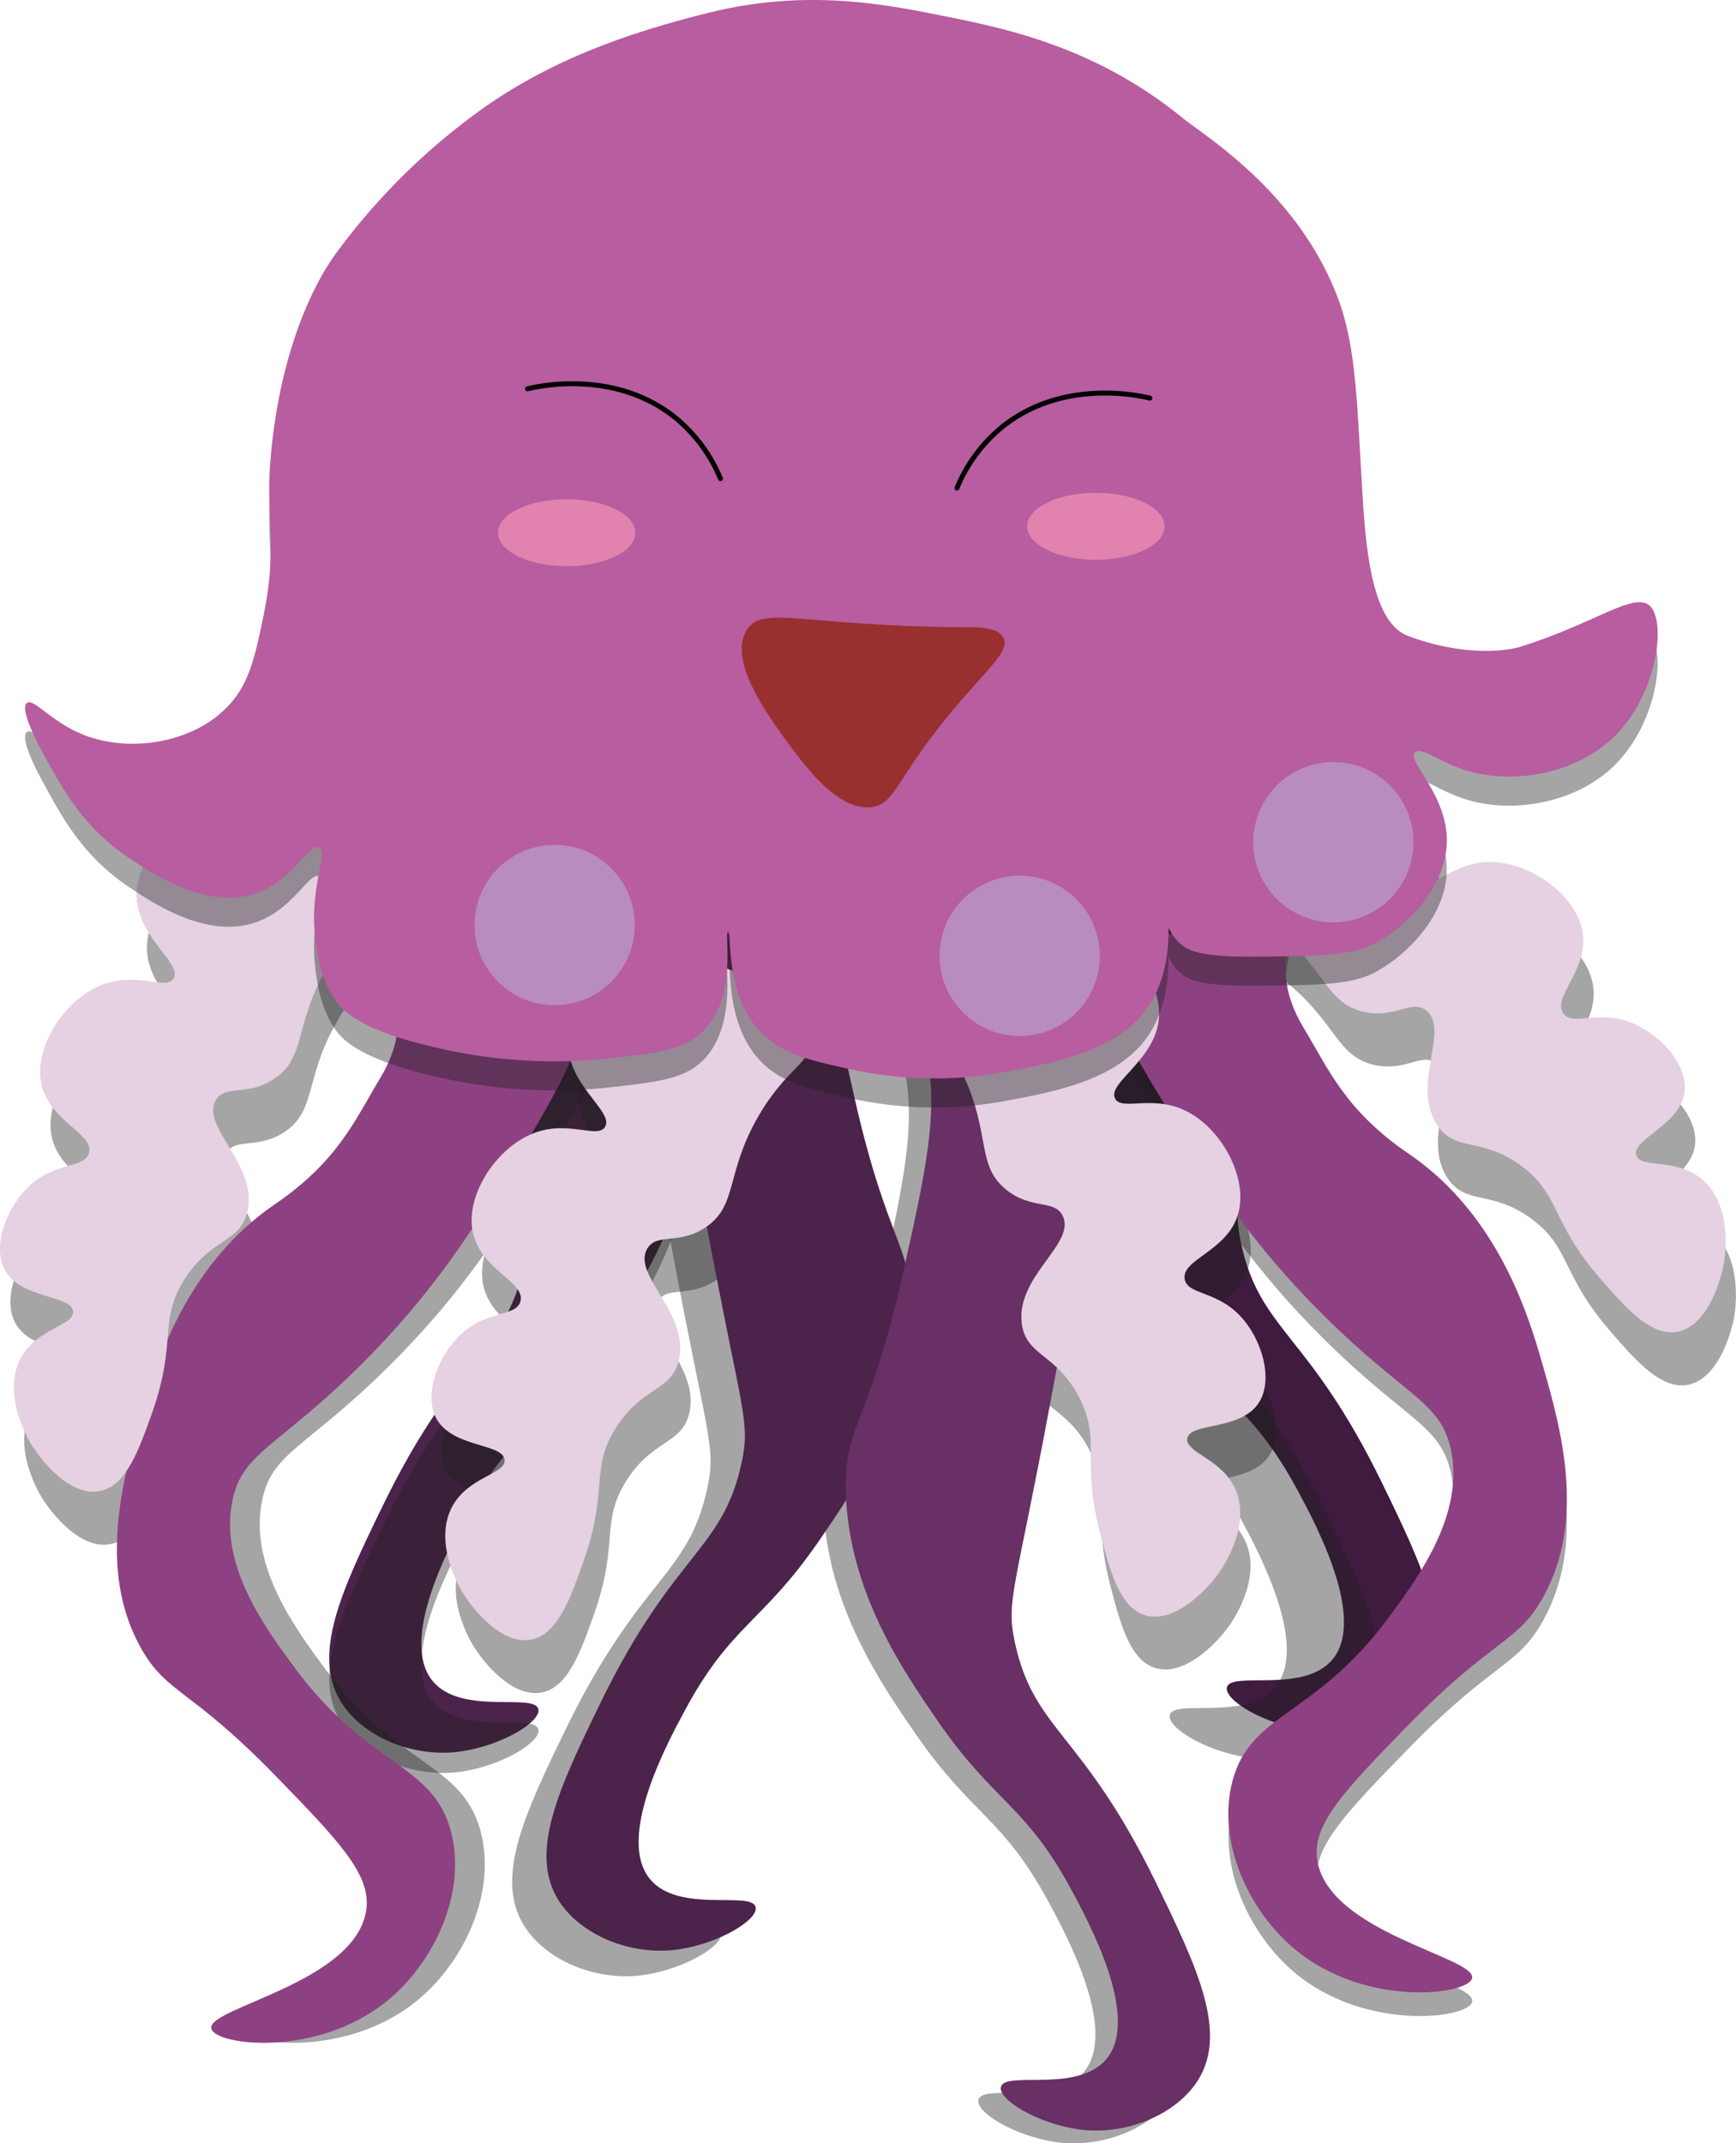 <svg xmlns="http://www.w3.org/2000/svg" width="350.95" height="433.27" viewBox="0 0 350.95 433.27"><defs><style>.cls-1{fill:#4c234b;}.cls-2{fill:#3f1b3f;}.cls-3,.cls-7{fill:#202020;}.cls-3{opacity:0.4;}.cls-4{fill:#8d4182;}.cls-5{fill:#683064;}.cls-6{fill:#e5d1e1;}.cls-7{opacity:0.4;}.cls-8{fill:#b85d9f;}.cls-9{fill:#e282af;}.cls-10{fill:#b98cbe;}.cls-11{fill:#993030;}.cls-12{fill:none;stroke:#000;stroke-linecap:round;stroke-miterlimit:10;}</style></defs><title>Yellyfish_HAppy</title><g id="Ebene_2" data-name="Ebene 2"><g id="Ebene_1-2" data-name="Ebene 1"><path class="cls-1" d="M140.17,106.15c-2.95-4.54-19,6.11-31.34-1.42-8.34-5.11-8.33-14.52-11.39-14.25C92,91,88,121,90.31,153.16c1,13.54,3.51,27.07,8.55,54.14,7.11,38.21,9,39.9,7.12,48.44-3.86,17.82-13.61,17.9-28.49,48.43-8.41,17.26-14.52,30.25-8.55,39.89,4.37,7.05,14.59,11.37,24.22,10,8.29-1.19,16.24-6,15.67-8.54-.74-3.39-15.57,1.37-21.37-5.7-6.82-8.32,3.47-27.41,7.13-34.19,9.31-17.27,15.62-17.55,27.06-34.19,6.94-10.09,17.7-25.74,18.52-45.59.59-14.06-4.5-13.65-11.39-44.16-5.67-25.11-8.39-37.94-2.85-51.29C131.59,116.73,142.59,109.87,140.17,106.15Z"/><path class="cls-2" d="M216.7,101.76c3-4.54,19,6.11,31.34-1.42,8.35-5.11,8.34-14.52,11.4-14.25,5.43.49,9.49,30.47,7.12,62.69-1,13.53-3.51,27.06-8.54,54.13-7.11,38.22-9,39.9-7.13,48.44,3.87,17.82,13.62,17.9,28.5,48.43,8.41,17.26,14.52,30.25,8.54,39.89-4.36,7.05-14.58,11.37-24.21,10-8.29-1.2-16.24-6-15.68-8.55.75-3.39,15.58,1.37,21.37-5.7,6.83-8.32-3.46-27.41-7.12-34.19C253,283.94,246.67,283.66,235.22,267c-6.93-10.09-17.69-25.74-18.52-45.59-.58-14.06,4.51-13.65,11.4-44.16,5.67-25.11,8.39-37.94,2.85-51.29C225.29,112.34,214.29,105.48,216.7,101.76Z"/><path class="cls-3" d="M140.17,110.25c-2.94-4.53-19,6.11-31.34-1.42-8.34-5.11-8.33-14.52-11.39-14.24-5.44.48-9.49,30.47-7.13,62.68,1,13.53,3.52,27.06,8.55,54.13,7.11,38.22,9,39.9,7.12,48.44-3.86,17.82-13.61,17.91-28.49,48.44-8.41,17.25-14.52,30.24-8.55,39.88,4.37,7,14.59,11.37,24.22,10,8.29-1.2,16.24-6,15.67-8.55-.74-3.39-15.57,1.37-21.37-5.7-6.82-8.32,3.47-27.41,7.13-34.19,9.31-17.27,15.62-17.55,27.07-34.19,6.93-10.08,17.69-25.73,18.51-45.59.59-14.06-4.5-13.65-11.39-44.16-5.67-25.11-8.39-37.94-2.85-51.29C131.59,120.83,142.59,114,140.17,110.25Z"/><path class="cls-3" d="M177.16,151.34c-2.95-4.54-19,6.11-31.35-1.42-8.34-5.11-8.33-14.52-11.39-14.25-5.43.49-9.49,30.47-7.12,62.68,1,13.54,3.51,27.07,8.54,54.14,7.11,38.21,9,39.9,7.13,48.44-3.87,17.82-13.62,17.9-28.5,48.43-8.41,17.26-14.52,30.25-8.54,39.89,4.36,7.05,14.58,11.37,24.22,10,8.28-1.2,16.23-6,15.66-8.55-.74-3.39-15.57,1.37-21.36-5.7-6.83-8.32,3.46-27.41,7.12-34.19,9.31-17.27,15.62-17.55,27.07-34.19,6.93-10.09,17.69-25.74,18.52-45.59.58-14.06-4.51-13.65-11.4-44.16-5.67-25.11-8.39-37.94-2.85-51.29C168.57,161.92,179.57,155.06,177.16,151.34Z"/><path class="cls-3" d="M205.14,107.35c3-4.54,19,6.11,31.35-1.42,8.34-5.11,8.33-14.52,11.39-14.25,5.43.49,9.49,30.47,7.12,62.68-1,13.54-3.51,27.07-8.54,54.14-7.11,38.21-9,39.9-7.13,48.44,3.87,17.82,13.62,17.9,28.5,48.43,8.41,17.26,14.52,30.24,8.54,39.89-4.36,7.05-14.58,11.37-24.22,10-8.28-1.2-16.23-6-15.66-8.55.74-3.38,15.57,1.38,21.36-5.69,6.83-8.33-3.46-27.41-7.12-34.19-9.31-17.27-15.62-17.55-27.07-34.19C216.73,262.52,206,246.87,205.14,227c-.58-14.06,4.51-13.65,11.4-44.17,5.67-25.1,8.39-37.93,2.85-51.28C213.73,117.93,202.73,111.07,205.14,107.35Z"/><path class="cls-3" d="M166.46,185.12c2.95-4.54,19,6.11,31.34-1.42,8.34-5.11,8.33-14.52,11.39-14.25,5.44.49,9.49,30.47,7.13,62.68-1,13.54-3.51,27.07-8.55,54.14-7.11,38.21-9,39.9-7.12,48.44,3.86,17.82,13.61,17.9,28.49,48.43,8.41,17.26,14.52,30.24,8.55,39.89-4.37,7-14.59,11.37-24.22,10-8.29-1.2-16.24-6-15.67-8.54.75-3.39,15.57,1.37,21.37-5.7,6.82-8.32-3.47-27.41-7.13-34.19C202.73,367.3,196.42,367,185,350.38c-6.94-10.09-17.7-25.74-18.52-45.59-.59-14.06,4.5-13.65,11.39-44.16,5.67-25.11,8.39-37.94,2.85-51.29C175,195.7,164,188.84,166.46,185.12Z"/><path class="cls-3" d="M259.18,185.26c-4.92-3-20,8.55-20,8.55s-12.2-2.15-15.67,1.43c-4.95,5.1,6.3,23.61,12.82,34.18,8.39,13.6,16.28,26.39,31.35,41.32,16.65,16.5,23.57,17.29,25.64,27.07,2.79,13.2-6.8,26.09-12.82,34.19-14.81,19.9-27.67,18.92-31.34,32.76C246,377,252.47,391.12,262,399c14.2,11.64,34.76,9.09,35.61,5.7,1.08-4.27-29.43-9.21-31.34-24.22-.89-7,5.57-13.78,18.52-27.06C302,335.78,306.69,337,311.89,327.72c8.91-15.86,3.55-34.6,0-47-2.61-9.1-8.63-30.17-27.07-42.74-12.83-8.74-16.26-17.16-21.37-25.64C254.85,198.07,265,188.88,259.18,185.26Z"/><path class="cls-3" d="M87.15,190.72c4.92-3,19.95,8.55,19.94,8.55s12.21-2.14,15.67,1.43c5,5.1-6.29,23.61-12.82,34.19-8.38,13.59-16.27,26.38-31.34,41.31C62,292.7,55,293.49,53,303.27c-2.79,13.2,6.8,26.09,12.82,34.19,14.81,19.9,27.67,18.92,31.34,32.76,3.25,12.24-3.26,26.36-12.82,34.19-14.2,11.64-34.76,9.09-35.61,5.7C47.6,405.84,78.12,400.9,80,385.9c.89-7-5.57-13.78-18.52-27.07-17.14-17.59-21.87-16.39-27.07-25.65-8.91-15.86-3.55-34.6,0-47,2.6-9.1,8.63-30.17,27.07-42.74,12.83-8.74,16.25-17.16,21.37-25.64C91.48,203.53,81.3,194.34,87.15,190.72Z"/><path class="cls-3" d="M254.76,168.17c4-3.45,9.44-8.19,17.51-8,6.74.13,15.11,3.66,17.8,10.22,3.28,8-3.59,16.5-.71,18.65,2.27,1.69,6.19-3.79,13.32-4.09,8.37-.35,18.12,6.55,19.36,14.2s-6.31,13.17-3.87,16.45c1.93,2.58,6.69-.74,13.29,1.66,6,2.18,11.75,8.45,11.22,14-.65,6.84-10.78,9.74-9.79,13,.84,2.82,8.17.38,13.46,5,6,5.32,4.46,15.53,4.27,16.69-.75,4.37-3.6,12.91-9.41,14-5.43,1-10.57-4.93-15.81-11-9.85-11.43-7.88-16.69-15.74-22.51-8.1-6-13.3-2.71-17-8.23-5.41-8.05,2.66-19.41-2.24-23.23-3-2.32-6.16,1.69-12.5.32-7.74-1.66-7.74-8.65-18.16-17-9.18-7.33-14.33-6-15.8-11C241.63,179.56,252.37,170.25,254.76,168.17Z"/><path class="cls-3" d="M61.76,176.47c-5-1.76-11.78-4.17-19.24-1.07-6.22,2.59-12.72,8.94-12.82,16-.12,8.66,9.38,14,7.48,17.09-1.49,2.41-7.14-1.26-13.89,1.07-7.92,2.73-14.47,12.73-12.82,20.3s10.69,9.94,9.62,13.89c-.85,3.11-6.5,1.76-11.76,6.41C3.57,254.41.48,262.36,3,267.29c3.12,6.13,13.61,5.12,13.89,8.55.24,2.93-7.47,3.34-10.69,9.61-3.68,7.17,1.53,16.09,2.14,17.1,2.29,3.8,8.08,10.7,13.89,9.61,5.43-1,8-8.45,10.69-16,5-14.25,1.22-18.42,6.41-26.71,5.34-8.55,11.38-7.39,12.82-13.89,2.09-9.47-9.58-17.09-6.41-22.44,1.92-3.25,6.35-.69,11.75-4.28,6.59-4.38,4-10.88,10.69-22.43,5.86-10.19,11.13-10.85,10.68-16C78.14,182.27,64.74,177.52,61.76,176.47Z"/><path class="cls-3" d="M149,206.48c-5-1.76-11.78-4.17-19.23-1.07-6.23,2.58-12.72,8.94-12.83,16-.12,8.66,9.38,14,7.48,17.09-1.49,2.41-7.14-1.26-13.89,1.07-7.92,2.73-14.47,12.73-12.82,20.3s10.7,9.94,9.62,13.89c-.85,3.1-6.5,1.76-11.75,6.41-4.77,4.22-7.85,12.17-5.35,17.1,3.12,6.13,13.61,5.12,13.89,8.54.24,2.94-7.46,3.35-10.68,9.62-3.68,7.17,1.53,16.09,2.14,17.1,2.29,3.8,8.07,10.7,13.89,9.61,5.42-1,8-8.45,10.68-16,5-14.24,1.22-18.41,6.41-26.71,5.34-8.54,11.39-7.38,12.82-13.89,2.09-9.46-9.57-17.09-6.41-22.43,1.92-3.25,6.35-.69,11.75-4.28,6.6-4.38,4-10.88,10.69-22.43,5.86-10.19,11.13-10.85,10.68-16C165.37,212.28,152,207.54,149,206.48Z"/><path class="cls-3" d="M205.71,198.8c5.09-1.34,12.09-3.17,19.25.54,6,3.1,11.93,10,11.44,17-.6,8.65-10.52,13.2-8.89,16.41,1.29,2.52,7.23-.66,13.75,2.23,7.67,3.38,13.36,13.89,11.08,21.3s-11.49,9-10.75,13c.59,3.16,6.33,2.29,11.18,7.37,4.39,4.6,6.8,12.78,3.89,17.48-3.62,5.85-14,4-14.56,7.36-.49,2.9,7.16,3.95,9.84,10.47,3.07,7.45-2.87,15.91-3.56,16.86-2.6,3.6-8.94,10-14.64,8.42-5.33-1.47-7.3-9.1-9.31-16.87-3.78-14.61.33-18.46-4.15-27.15-4.61-9-10.73-8.32-11.61-14.92-1.29-9.61,11-16.23,8.27-21.82-1.64-3.39-6.28-1.22-11.36-5.24-6.2-4.92-3.11-11.19-8.76-23.26-5-10.64-10.19-11.73-9.31-16.86C188.89,203.2,202.65,199.6,205.71,198.8Z"/><path class="cls-4" d="M259.18,180.53c-4.92-3-20,8.55-20,8.55h0s-12.2-2.15-15.67,1.42c-4.95,5.11,6.3,23.62,12.82,34.19,8.39,13.59,16.28,26.39,31.35,41.32,16.65,16.5,23.57,17.29,25.64,27.07,2.79,13.2-6.8,26.09-12.82,34.19-14.81,19.9-27.67,18.92-31.34,32.76-3.25,12.24,3.26,26.36,12.82,34.19,14.2,11.64,34.76,9.09,35.61,5.7,1.08-4.27-29.43-9.21-31.34-24.22-.89-7,5.57-13.78,18.52-27.06C302,331.05,306.69,332.25,311.89,323c8.91-15.86,3.55-34.6,0-47-2.61-9.11-8.63-30.18-27.07-42.74-12.84-8.74-16.26-17.16-21.37-25.64C254.85,193.34,265,184.15,259.18,180.53Z"/><path class="cls-4" d="M81.21,190.72c4.92-3,20,8.55,19.94,8.55h0s12.21-2.15,15.68,1.43c5,5.1-6.3,23.61-12.83,34.19-8.38,13.59-16.27,26.38-31.34,41.31C56,292.7,49.09,293.49,47,303.27c-2.79,13.2,6.8,26.09,12.82,34.19,14.81,19.9,27.67,18.92,31.34,32.76,3.25,12.24-3.26,26.36-12.82,34.2-14.2,11.63-34.76,9.08-35.61,5.69-1.09-4.27,29.43-9.21,31.34-24.21.89-7-5.57-13.78-18.52-27.07C38.43,341.24,33.7,342.44,28.5,333.18c-8.91-15.86-3.55-34.6,0-47,2.6-9.1,8.63-30.17,27.07-42.74,12.83-8.74,16.26-17.16,21.37-25.64C85.53,203.53,75.36,194.34,81.21,190.72Z"/><path class="cls-1" d="M184.1,146.18c-2.95-4.54-19,6.11-31.34-1.42-8.35-5.11-8.34-14.53-11.4-14.25-5.43.49-9.49,30.47-7.12,62.68,1,13.54,3.51,27.07,8.54,54.14,7.11,38.21,9,39.9,7.13,48.43-3.87,17.83-13.61,17.91-28.5,48.44-8.41,17.26-14.52,30.24-8.54,39.89,4.36,7,14.58,11.37,24.22,10,8.28-1.2,16.23-6,15.67-8.55-.75-3.38-15.58,1.38-21.37-5.69-6.83-8.33,3.46-27.41,7.12-34.19,9.31-17.27,15.62-17.55,27.07-34.19,6.93-10.09,17.7-25.74,18.52-45.59.58-14.06-4.51-13.65-11.4-44.17-5.67-25.1-8.39-37.93-2.85-51.28C175.51,156.76,186.52,149.9,184.1,146.18Z"/><path class="cls-5" d="M171,182.54c2.95-4.54,19,6.1,31.34-1.43,8.35-5.11,8.33-14.52,11.4-14.25,5.43.49,9.48,30.48,7.12,62.69-1,13.53-3.51,27.06-8.55,54.13-7.11,38.22-9,39.9-7.12,48.44,3.87,17.82,13.61,17.91,28.49,48.44,8.41,17.25,14.52,30.24,8.55,39.89-4.36,7-14.59,11.36-24.22,10-8.29-1.2-16.24-6-15.67-8.55.75-3.38,15.57,1.37,21.37-5.7,6.82-8.32-3.47-27.41-7.13-34.19-9.31-17.27-15.62-17.55-27.06-34.19-6.94-10.08-17.7-25.73-18.52-45.59-.59-14.06,4.5-13.64,11.39-44.16,5.67-25.11,8.39-37.94,2.85-51.29C179.58,193.11,168.58,186.26,171,182.54Z"/><path class="cls-6" d="M59.66,165.78c-5-1.76-11.78-4.17-19.23-1.07-6.23,2.59-12.72,8.94-12.83,16-.12,8.67,9.38,14,7.48,17.09-1.49,2.41-7.14-1.26-13.89,1.07-7.92,2.73-14.47,12.73-12.82,20.3s10.7,10,9.62,13.89c-.85,3.11-6.5,1.76-11.76,6.41-4.76,4.22-7.84,12.17-5.34,17.1,3.12,6.13,13.61,5.12,13.89,8.55.25,2.93-7.46,3.34-10.68,9.61-3.68,7.17,1.53,16.09,2.13,17.1,2.3,3.8,8.08,10.7,13.89,9.61,5.43-1,8-8.45,10.69-16,5-14.24,1.22-18.42,6.41-26.71,5.34-8.55,11.39-7.39,12.82-13.89,2.09-9.47-9.57-17.09-6.41-22.44,1.92-3.24,6.35-.69,11.75-4.28,6.6-4.38,4-10.88,10.69-22.43,5.86-10.19,11.14-10.85,10.68-16C76.05,171.58,62.65,166.84,59.66,165.78Z"/><path class="cls-6" d="M146.88,195.79c-5-1.76-11.78-4.17-19.23-1.07-6.22,2.59-12.72,8.94-12.82,16-.13,8.67,9.37,14,7.48,17.09-1.49,2.41-7.15-1.26-13.89,1.07-7.92,2.73-14.47,12.73-12.82,20.3s10.69,10,9.61,13.89c-.85,3.11-6.5,1.76-11.75,6.41-4.76,4.22-7.85,12.17-5.34,17.1,3.11,6.13,13.6,5.12,13.89,8.55.24,2.93-7.47,3.34-10.69,9.61-3.68,7.17,1.53,16.09,2.14,17.1,2.29,3.8,8.07,10.7,13.89,9.61,5.43-1,8-8.45,10.68-16,5-14.25,1.23-18.42,6.41-26.71,5.35-8.55,11.39-7.39,12.82-13.89,2.09-9.47-9.57-17.09-6.41-22.44,1.92-3.24,6.36-.69,11.76-4.28,6.59-4.38,4-10.88,10.68-22.43,5.86-10.19,11.14-10.85,10.69-16C163.27,201.59,149.87,196.85,146.88,195.79Z"/><path class="cls-6" d="M252.67,157.48c4-3.45,9.43-8.19,17.5-8,6.74.13,15.11,3.67,17.8,10.22,3.29,8-3.59,16.5-.7,18.65,2.26,1.69,6.18-3.78,13.31-4.09,8.37-.35,18.13,6.55,19.36,14.2s-6.31,13.17-3.86,16.45c1.92,2.58,6.69-.74,13.28,1.67,6,2.18,11.76,8.44,11.23,13.95-.66,6.84-10.79,9.74-9.8,13,.85,2.82,8.17.38,13.46,5,6.05,5.32,4.46,15.53,4.27,16.69-.74,4.38-3.6,12.91-9.41,14-5.42,1-10.57-4.93-15.81-11-9.85-11.42-7.87-16.69-15.74-22.51-8.1-6-13.3-2.71-17-8.23-5.41-8.05,2.66-19.41-2.25-23.23-3-2.32-6.16,1.69-12.5.32-7.74-1.66-7.74-8.65-18.15-17-9.18-7.33-14.33-6-15.81-11C239.54,168.88,250.27,159.56,252.67,157.48Z"/><path class="cls-6" d="M203.61,188.11c5.1-1.33,12.09-3.17,19.26.55,6,3.09,11.92,10,11.43,17-.6,8.65-10.52,13.2-8.88,16.41,1.28,2.52,7.22-.66,13.75,2.23,7.66,3.38,13.35,13.89,11.07,21.3s-11.49,9-10.74,13c.58,3.16,6.33,2.29,11.17,7.37,4.39,4.6,6.81,12.78,3.89,17.48-3.61,5.85-14,4-14.55,7.36-.49,2.9,7.15,4,9.84,10.47,3.07,7.45-2.87,15.91-3.56,16.86-2.6,3.6-8.95,10-14.65,8.42-5.32-1.47-7.3-9.1-9.3-16.87-3.78-14.61.32-18.45-4.15-27.15-4.61-9-10.73-8.32-11.62-14.92-1.29-9.6,11-16.22,8.27-21.82-1.64-3.39-6.27-1.21-11.35-5.24-6.21-4.92-3.11-11.19-8.77-23.26-5-10.63-10.19-11.73-9.3-16.86C186.8,192.52,200.55,188.91,203.61,188.11Z"/><path class="cls-7" d="M143.65,8.37c19.53-4.81,35.51-1.6,47,.71,12.38,2.48,30.63,6.15,48.44,20.66,4.45,3.63,23.26,14.93,31.34,36.33,3.83,10.14,3.86,21.42,5.07,40.87.79,12.87,2.57,25.06,9.17,27.51,12.09,4.47,20.64,2.82,22.8,2.13,14.75-4.67,22.15-10.61,25.64-8.54,3.93,2.31,2.3,18.18-7.12,27.06-7.83,7.39-20.52,9.46-29.92,6.41-5.2-1.68-8.79-4.74-10-3.56-1.76,1.77,6.43,8.42,6.41,17.81,0,9-7.61,17-14.25,20.66-4.79,2.66-11.27,2.72-24.21,2.85-11.28.11-13.95-1.17-15.68-2.85-5-4.84-3.51-14.25-3.56-14.25s4.44,15.59-2.13,26.36c-6,9.76-19,12.12-30.63,14.24a78.3,78.3,0,0,1-29.92-.71c-8.62-1.87-14.86-3.23-19.23-8.55-6.4-7.78-4.87-19.26-5.7-19.23s1.8,12-4.27,19.23c-3.87,4.59-9.56,5.21-20.66,6.41a104,104,0,0,1-33.48-2.13c-16.08-3.54-19.61-7.86-20.66-9.26-3.17-4.27-3.86-9.22-4.27-12.11-1.54-10.95,2.67-18.17.71-19.24s-5.17,6.62-12.82,9.26c-9.9,3.43-20.74-3.83-25.64-7.12-9.19-6.15-13.38-13.83-17.1-20.66-1-1.75-5.14-9.42-3.56-10.68,1.33-1.06,4.94,3.84,11.4,6.41,8.83,3.52,21.13,2,28.49-5,4.86-4.58,6.09-10.11,7.84-18.52,3-14.18.69-20.13,1.42-30.62C56,79.7,62.32,64.61,68.14,56.81A130.9,130.9,0,0,1,95.92,29C110.18,18.46,126.1,12.68,143.65,8.37Z"/><path class="cls-8" d="M143.65,2.49c19.53-4.8,35.51-1.59,47,.72C203,5.69,221.29,9.35,239.1,23.86c4.45,3.63,23.26,14.94,31.34,36.33,3.83,10.15,3.86,21.43,5.07,40.87.79,12.87,2.57,25.07,9.17,27.51,12.09,4.48,20.64,2.82,22.8,2.14,14.75-4.67,22.15-10.61,25.64-8.55,3.93,2.32,2.3,18.18-7.12,27.07-7.83,7.38-20.52,9.45-29.92,6.41-5.2-1.69-8.79-4.74-10-3.56-1.76,1.77,6.43,8.42,6.41,17.81,0,9-7.61,17-14.25,20.65-4.79,2.66-11.27,2.73-24.21,2.85-11.28.11-13.95-1.17-15.68-2.85-5-4.83-3.51-14.25-3.56-14.24s4.44,15.59-2.13,26.35c-6,9.77-19,12.13-30.63,14.25a78.52,78.52,0,0,1-29.92-.71c-8.62-1.88-14.86-3.23-19.23-8.55-6.4-7.79-4.87-19.27-5.7-19.23s1.8,12-4.27,19.23c-3.87,4.59-9.56,5.21-20.66,6.41a104.12,104.12,0,0,1-33.48-2.14c-16.08-3.54-19.61-7.85-20.66-9.26-3.17-4.27-3.86-9.22-4.27-12.11-1.54-10.94,2.67-18.16.71-19.23s-5.17,6.62-12.82,9.26c-9.9,3.42-20.74-3.84-25.64-7.12-9.19-6.16-13.38-13.84-17.1-20.66-1-1.76-5.14-9.43-3.56-10.68,1.33-1.06,4.94,3.83,11.4,6.41,8.83,3.52,21.13,2,28.49-5,4.86-4.58,6.09-10.11,7.84-18.52,3-14.19.69-20.14,1.42-30.63C56,73.83,62.32,58.73,68.14,50.93A131.36,131.36,0,0,1,95.92,23.15C110.18,12.59,126.1,6.81,143.65,2.49Z"/><ellipse class="cls-9" cx="114.56" cy="107.69" rx="13.89" ry="6.77"/><ellipse class="cls-9" cx="221.53" cy="106.39" rx="13.89" ry="6.77"/><circle class="cls-10" cx="112.13" cy="187" r="16.2"/><circle class="cls-10" cx="206.15" cy="193.23" r="16.2"/><circle class="cls-10" cx="269.55" cy="170.26" r="16.2"/><path class="cls-11" d="M150.87,127.5c3.14-5.4,11.22-.87,44.16-.71,2.81,0,6.78,0,7.84,2.14,1.61,3.27-5.46,7.84-15,20.65-7,9.47-7.54,12.88-11.4,13.54-6.79,1.16-13.52-8-17.1-12.82C155.26,144.67,147.23,133.76,150.87,127.5Z"/><path class="cls-12" d="M106.65,78.6c2.19-.54,17.7-4,29.92,5.87a31.47,31.47,0,0,1,9.08,12.29"/><path class="cls-12" d="M232.46,80.48c-2.19-.53-17.7-4-29.92,5.88a31.47,31.47,0,0,0-9.08,12.29"/></g></g></svg>